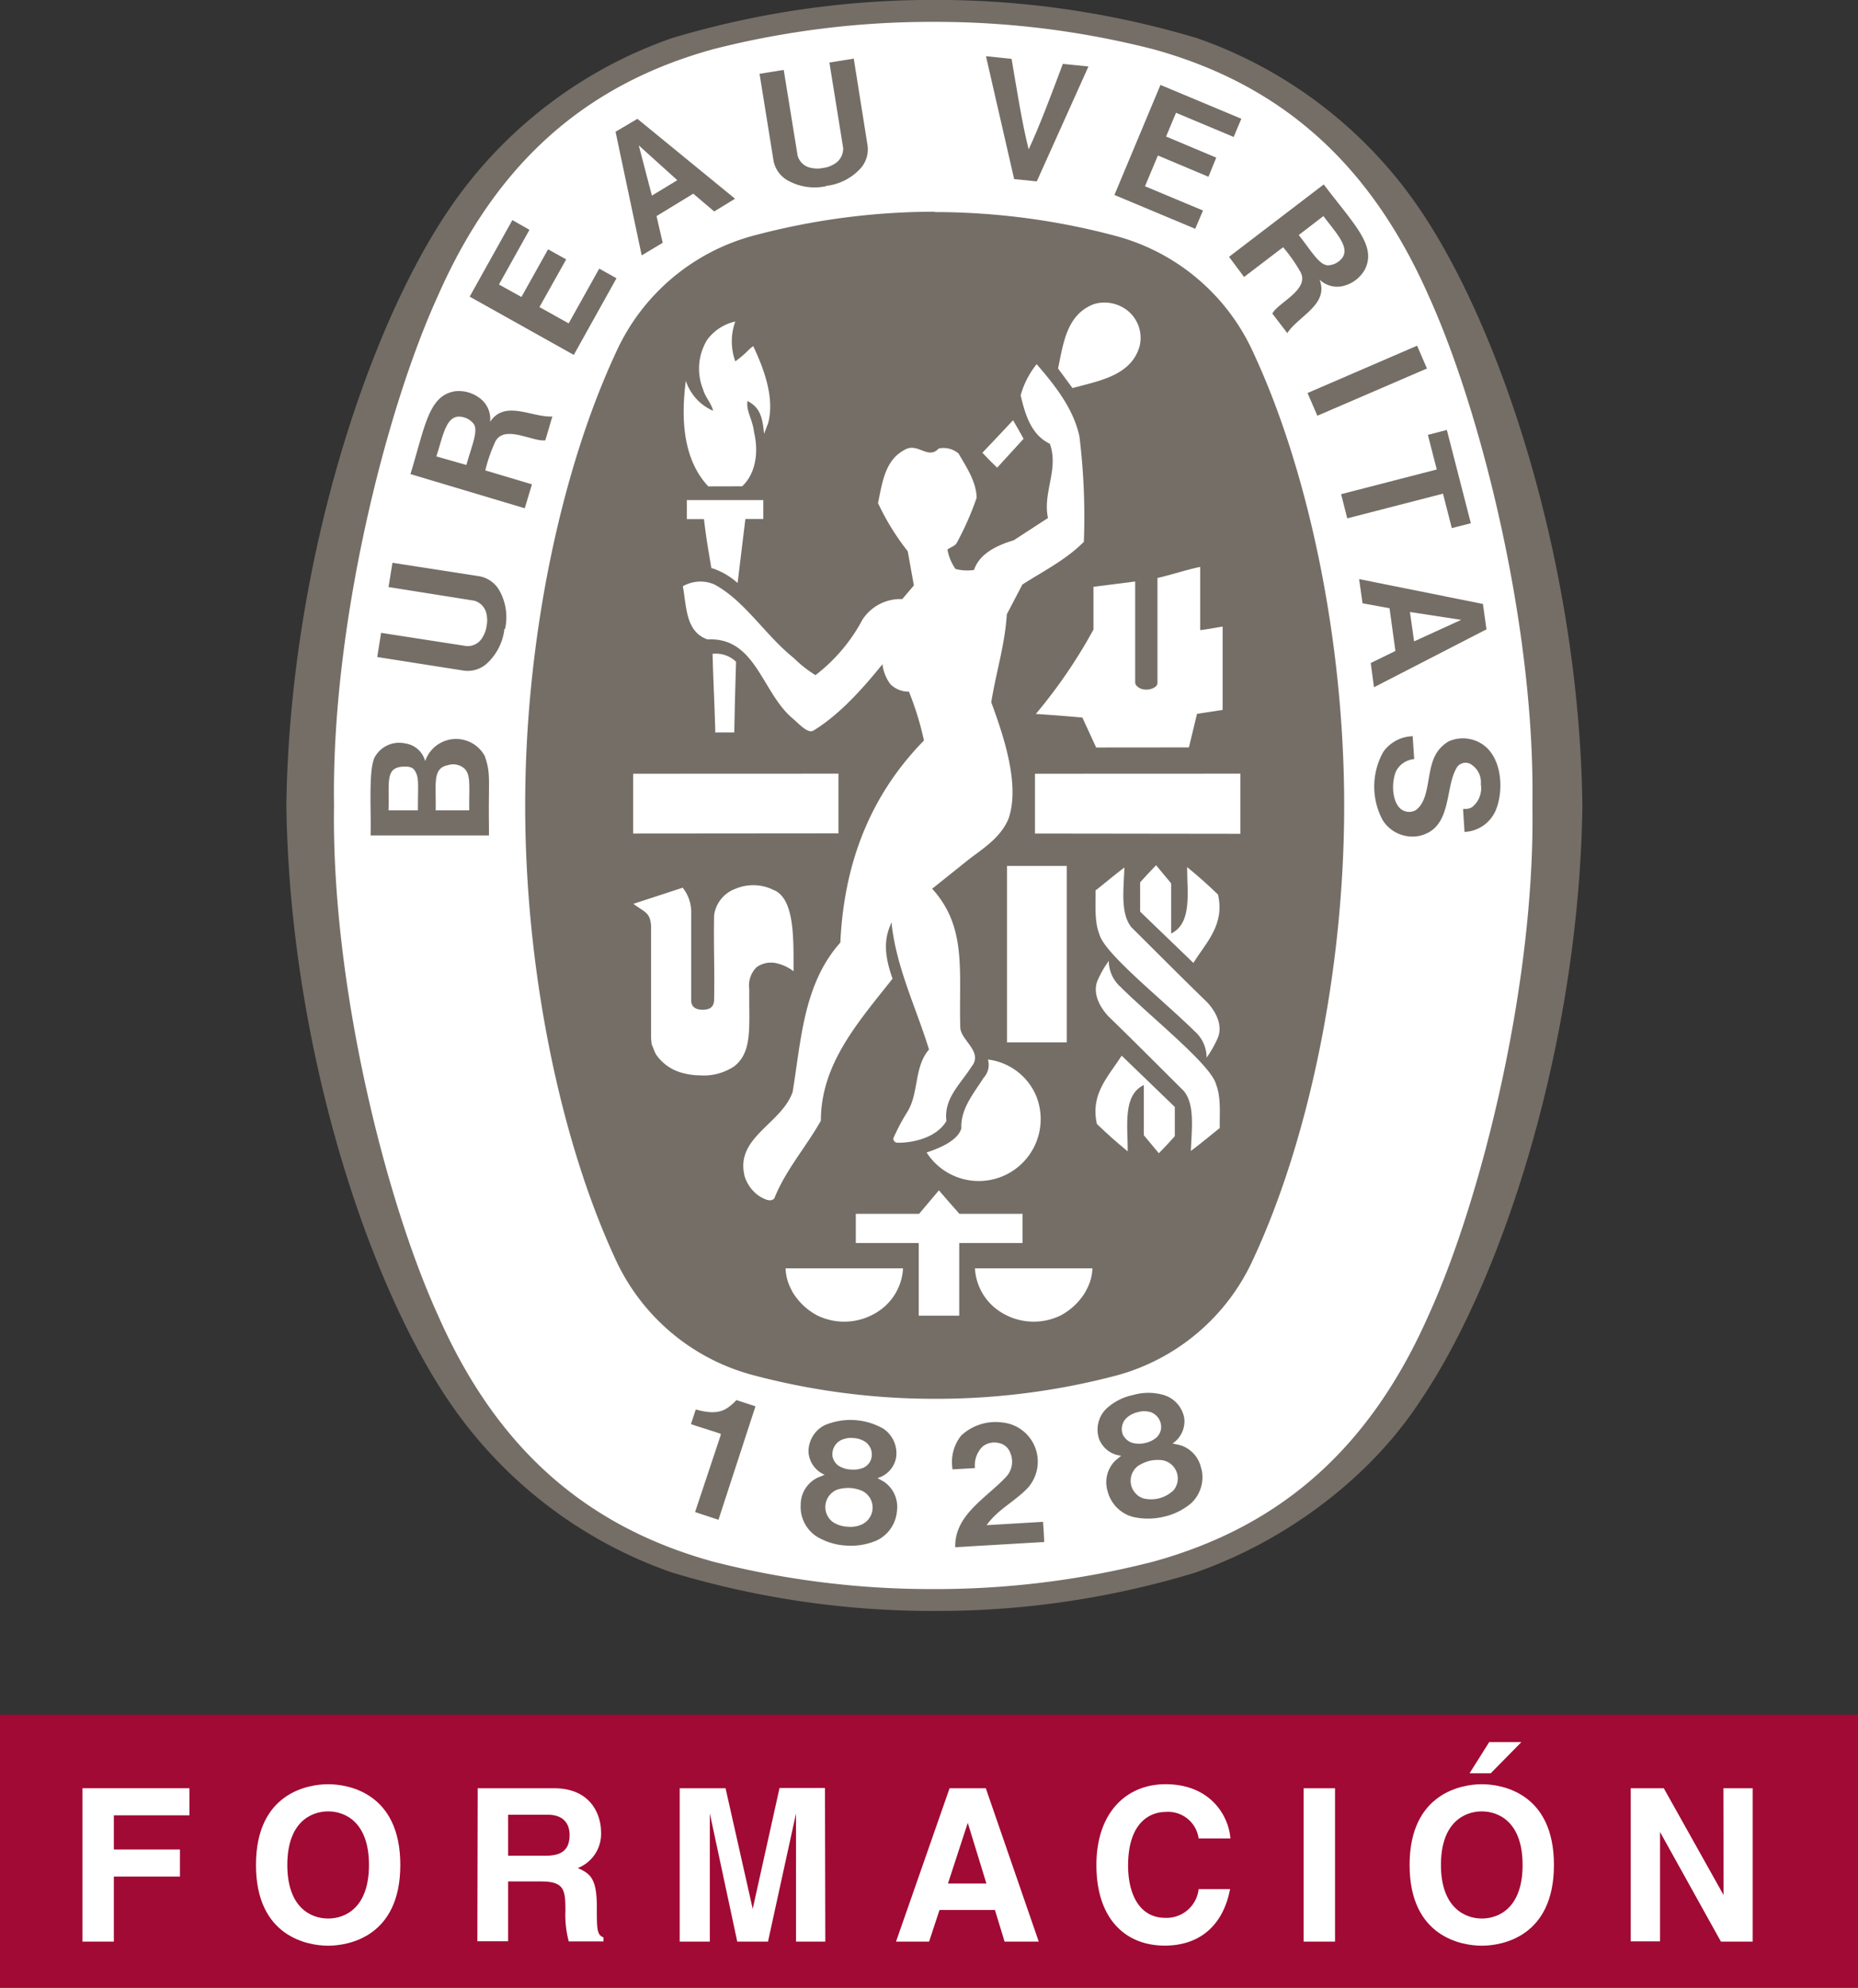<svg id="Capa_1" data-name="Capa 1" xmlns="http://www.w3.org/2000/svg" viewBox="0 0 217.54 232.65"><rect x="0" y="0" width="217.54" height="232.65" fill="#333333" stroke="none"/><title>LogoFormacion</title><path d="M98.19,20.05c.36-.12-.37.11,0,0" transform="translate(-19.51 -15.58)"/><path d="M98.19,20.05h0" transform="translate(-19.51 -15.58)"/><path d="M128.92,204.13h.22a103.67,103.67,0,0,0,30.29-4.48h0c10.39-3.61,20.26-10.86,26.22-19.89h0c9.83-14.38,18.76-42.19,19.13-69.87v-.08c-.37-27.68-9.3-55.48-19.13-69.88h0a52.4,52.4,0,0,0-26-19.89h0a106.71,106.71,0,0,0-30.73-4.47h0a106.58,106.58,0,0,0-30.73,4.47h0a52.32,52.32,0,0,0-26,19.89h0c-9.84,14.39-18.77,42.19-19.15,69.88v.08c.38,27.68,9.31,55.48,19.15,69.87h0a52.26,52.26,0,0,0,26,19.87h0a105.58,105.58,0,0,0,30.5,4.5Z" transform="translate(-19.51 -15.58)" style="fill:#756e66"/><path d="M198.93,109.85c.34,20.85-6,46.16-12.14,59.63-6.79,15.4-17.14,24.75-32.37,28.91a102.67,102.67,0,0,1-25.63,3.18h0a103.08,103.08,0,0,1-25.67-3.18c-15.21-4.16-25.58-13.51-32.35-28.91C64.63,156,58.29,130.71,58.62,109.85h0c-.33-20.85,6-46.15,12.15-59.62,6.77-15.4,17.14-24.76,32.35-28.92a103.36,103.36,0,0,1,25.67-3.17h0a103,103,0,0,1,25.63,3.17c15.22,4.16,25.58,13.52,32.37,28.92,6.12,13.46,12.48,38.77,12.14,59.62Z" transform="translate(-19.51 -15.58)" style="fill:#fff"/><path d="M129,40.4a82.41,82.41,0,0,1,21.27,2.83h0a24.65,24.65,0,0,1,16,13.66c6.4,13.75,10.62,33.52,10.62,53h0c0,19.45-4.21,39.21-10.62,53a24.65,24.65,0,0,1-16,13.67h0A82.59,82.59,0,0,1,129,179.3h-.23a82.62,82.62,0,0,1-21.27-2.82h0a24.67,24.67,0,0,1-16-13.67C85.16,149.07,81,129.3,81,109.85h0c0-19.44,4.2-39.21,10.62-53a24.67,24.67,0,0,1,16-13.66h0a82.44,82.44,0,0,1,21.27-2.83Z" transform="translate(-19.51 -15.58)" style="fill:#756e66"/><path d="M139.35,66.94a19.35,19.35,0,0,1-1.24-2.17" transform="translate(-19.51 -15.58)" style="fill:#fff"/><polygon points="98.17 90.55 98.17 97.54 74.13 97.56 74.13 90.56 98.17 90.55 98.17 90.55" style="fill:#fff"/><path d="M112.24,166.66a5.56,5.56,0,0,1-.75-2.63h13.75a6.44,6.44,0,0,1-2.84,5,7.22,7.22,0,0,1-7.19.52,7.42,7.42,0,0,1-3-2.91Z" transform="translate(-19.51 -15.58)" style="fill:#fff"/><path d="M127.09,161.07h-7.38v-3.42h7.41l2.32-2.75c1.13,1.32,1.22,1.41,2.4,2.75h7.39v3.42h-7.41v8.5h-4.74v-8.5Z" transform="translate(-19.51 -15.58)" style="fill:#fff"/><path d="M128,150.47c1.5-.5,3.65-1.37,4.07-2.83-.11-2.28,1.46-4.11,2.62-5.93a2.21,2.21,0,0,0,.49-2.12,7.06,7.06,0,0,1,5.65,4.26A7.25,7.25,0,0,1,128,150.47Z" transform="translate(-19.51 -15.58)" style="fill:#fff"/><path d="M110.21,119.81a5.35,5.35,0,0,0-4.55-.22,3.86,3.86,0,0,0-2.54,3.11c-.07,4.16.07,5.44,0,10-.07.72-.45,1.06-1.35,1.06s-1.34-.42-1.33-1.08V122.48a4.58,4.58,0,0,0-1-3l-5.29,1.73-.48.16c1.34,1,2,1,2.07,2.67v13.07l.07.7.19.45.16.42.17.33a5.41,5.41,0,0,0,3.38,2.22,7.32,7.32,0,0,0,1.7.21,6.41,6.41,0,0,0,4.07-1.06c2.18-1.71,1.7-4.69,1.76-9a3,3,0,0,1,.86-2.6,2.89,2.89,0,0,1,2.32-.46,5.11,5.11,0,0,1,2,.94c0-3.74.14-8.36-2.22-9.47Z" transform="translate(-19.51 -15.58)" style="fill:#fff"/><path d="M159.3,136.2c-3.87-3.79-10.56-9.08-11.09-11.33-.58-1.5-.4-3.32-.43-5.07,1.13-.88,2-1.64,3.38-2.69-.1,2.68-.47,5.39.82,7,3.16,3.14,6,6,8.86,8.77,1.06,1.14,1.9,2.77,1.21,4.28a13,13,0,0,1-1.27,2.21,4.09,4.09,0,0,0-1.47-3.15Z" transform="translate(-19.51 -15.58)" style="fill:#fff"/><path d="M137.41,116.93c3,0,3.9,0,7,0v20.65h-7l0-20.63Z" transform="translate(-19.51 -15.58)" style="fill:#fff"/><path d="M153,118.85c.74-.81,1-1.11,1.87-2l1.76,2.12v5.87h0c2.48-1.21,1.87-4.73,1.87-7.77,1.48,1.21,2.22,1.88,3.62,3.21.79,3.52-1.31,5.51-2.89,8l-6.23-6v-3.47Z" transform="translate(-19.51 -15.58)" style="fill:#fff"/><path d="M158.71,103.06l.95-3.93,3-.46V88.92c-1.18.18-1.66.3-2.63.41v-7.4c-1.59.33-3.3.91-5,1.3V95.51h0c0,.59-1,.79-1.15.78h-.25c-.61,0-1.21-.42-1.21-.83V83.64l-4.88.62v5a60.31,60.31,0,0,1-6.75,9.88c2.64.19,2.83.19,5.45.43l1.61,3.5Z" transform="translate(-19.51 -15.58)" style="fill:#fff"/><path d="M103.24,100.63c-.09-3.22-.22-5.34-.3-8.52a3.35,3.35,0,0,1,2.75.93c-.12,4.05-.12,4-.21,8.27h-2.23v-.68Z" transform="translate(-19.51 -15.58)" style="fill:#fff"/><path d="M102.8,82.09c-.53-3.18-.58-3.41-.87-5.75h-2V74.11c3.5,0,5.44,0,8.95,0v2.22h-2.1l-.91,7.49a8.26,8.26,0,0,0-3-1.74Z" transform="translate(-19.51 -15.58)" style="fill:#fff"/><path d="M102.44,72.51c-3-3.2-3.2-8-2.63-12.36h0A5.78,5.78,0,0,0,103,63.66c-.19-.86-.94-1.63-1.18-2.53a6.45,6.45,0,0,1,.51-5.81,5.62,5.62,0,0,1,3.27-2.11,6.87,6.87,0,0,0,0,4.66,11.13,11.13,0,0,0,1.54-1.31,4.74,4.74,0,0,1,.56-.47c1.2,2.55,2.54,6,1.75,9l-.48,1.27c-.19-2.09-.53-3.09-1.94-3.85-.19,1.21.59,2.09.77,3.68.58,2.46.12,4.9-1.4,6.31Z" transform="translate(-19.51 -15.58)" style="fill:#fff"/><path d="M139.35,66.94l-3.09,3.38c-.84-.8-.9-.88-1.73-1.75,1.59-1.67,1.75-1.84,3.59-3.8" transform="translate(-19.51 -15.58)" style="fill:#fff"/><path d="M143.39,58.71c.62-2.93,1-6.31,4.18-7.53a4.34,4.34,0,0,1,3.9.71,4.08,4.08,0,0,1,1.45,4.27c-1,3.4-4.76,4-7.84,4.84l-1.69-2.29Z" transform="translate(-19.51 -15.58)" style="fill:#fff"/><polygon points="145.23 90.55 145.23 97.59 121.18 97.56 121.18 90.56 145.23 90.55 145.23 90.55" style="fill:#fff"/><path d="M106.66,153.09c-1-4.44,4.39-6,5.66-9.72,1-6.17,1.29-12.66,5.58-17.47.42-9.06,3.35-17.07,9.79-23.65a35.38,35.38,0,0,0-1.76-5.72,3,3,0,0,1-2.17-.87,4.85,4.85,0,0,1-.93-2.34c-2.24,2.78-5,5.89-8.08,7.77-.56.31-1.27-.35-2.29-1.3-3.75-3-4.38-9.66-10.1-9.37-2.6-.87-2.47-3.93-2.9-6.22a4.13,4.13,0,0,1,3.68-.22c3.57,1.91,5.95,5.93,9.31,8.62a14.12,14.12,0,0,0,2.54,2,20,20,0,0,0,5.49-6.48,5.29,5.29,0,0,1,4.67-2.42l1.36-1.6-.72-4a28.78,28.78,0,0,1-3.48-5.64c.49-2.29.78-5,3.1-6.22,1.52-.94,2.75,1.2,4-.16a2.7,2.7,0,0,1,2.33.58c.95,1.64,2.06,3.27,2.12,5.17a34.49,34.49,0,0,1-2.33,5.29c-.2.38-.73.5-1.09.78a5.69,5.69,0,0,0,.94,2.27,5.31,5.31,0,0,0,2.17.12c.67-2,2.85-2.93,4.66-3.48l4-2.6c-.64-3,1.3-5.68.22-8.69-2.28-1.08-2.93-3.64-3.42-5.67a10.11,10.11,0,0,1,1.88-3.65l.13.16c2.18,2.53,4.18,5.14,4.87,8.28A77,77,0,0,1,146.41,79c-2.15,2.15-4.75,3.42-7.2,5l-1.82,3.48c-.22,3.59-1.27,6.82-1.82,10.3,1.55,4.2,3.38,9.8,2,13.68-1,2.32-3.22,3.58-4.83,4.87l-4.09,3.27c4.1,4.51,3.11,9.63,3.29,16.18,0,1.58,2.79,2.89,1.28,4.7-1.26,2-3.23,3.66-2.9,6.31-1.26,2.11-4.25,2.56-5.68,2.54a.5.5,0,0,1-.54-.51,24,24,0,0,1,1.58-3c1.46-2.23.8-5.32,2.6-7.4-1.49-4.87-3.74-9.37-4.36-14.56l0-.33c-1.22,2.38-.55,4.72.09,6.6-4,5.07-8.39,9.95-8.39,16.62-1.72,3.06-4.17,5.84-5.44,9.07-.42.54-1.23.07-1.72-.21a4.35,4.35,0,0,1-1.82-2.55Z" transform="translate(-19.51 -15.58)" style="fill:#fff"/><path d="M150.81,131.2c3.87,3.79,10.55,9.09,11.09,11.33.58,1.51.4,3.32.42,5.08-1.12.89-2,1.64-3.38,2.68.1-2.67.48-5.39-.81-7-3.15-3.13-6-6-8.86-8.77-1.05-1.14-1.9-2.78-1.21-4.28a12.41,12.41,0,0,1,1.27-2.2,4.09,4.09,0,0,0,1.48,3.14Z" transform="translate(-19.51 -15.58)" style="fill:#fff"/><path d="M157.06,148.56c-.74.82-1,1.12-1.87,2l-1.76-2.11v-5.88h0c-2.48,1.21-1.88,4.73-1.88,7.77-1.46-1.19-2.2-1.87-3.61-3.2-.79-3.51,1.3-5.51,2.9-8l6.22,6v3.47Z" transform="translate(-19.51 -15.58)" style="fill:#fff"/><path d="M146.65,166.66a5.57,5.57,0,0,0,.76-2.63H133.66a6.44,6.44,0,0,0,2.84,5,7.2,7.2,0,0,0,7.18.52,7.46,7.46,0,0,0,3-2.91Z" transform="translate(-19.51 -15.58)" style="fill:#fff"/><path d="M131.35,196.66c-.07-3.82,3.66-5.74,6-8.27a2.6,2.6,0,0,0,.42-2.82,1.72,1.72,0,0,0-1.22-1.07,2.23,2.23,0,0,0-2,.39,3.1,3.1,0,0,0-.89,2.52l-2.62.15a5,5,0,0,1,1-3.95,5.91,5.91,0,0,1,4.83-1.54,4.61,4.61,0,0,1,3,7.63c-1.54,1.64-3.55,2.54-4.84,4.39l6.6-.39c.06.81.11,1.61.14,2.36l-10.4.61Z" transform="translate(-19.51 -15.58)" style="fill:#756e66"/><path d="M107.93,180.16l0,.12-4.3,13.18-2.74-.9,3-9,0-.16c-1.1-.39-2.42-.76-3.48-1.14l.56-1.71c1.39.37,2.81.61,4-.4a5,5,0,0,0,.76-.7l2.22.72Z" transform="translate(-19.51 -15.58)" style="fill:#756e66"/><path d="M160.15,187.47a3.57,3.57,0,0,0-2.52-2.76l-.84-.18a3.1,3.1,0,0,0,1.37-3,3.45,3.45,0,0,0-2.42-2.68,6.44,6.44,0,0,0-3.54,0,6.59,6.59,0,0,0-3.16,1.61,3.43,3.43,0,0,0-.86,3.5,3.08,3.08,0,0,0,2.6,2l-.65.54a3.56,3.56,0,0,0-.94,3.61,4.17,4.17,0,0,0,2.92,3,7.87,7.87,0,0,0,3.63,0A7.5,7.5,0,0,0,159,191.5a4.18,4.18,0,0,0,1.18-4Zm-9.07-3.76a1.79,1.79,0,0,1,.26-2.1,2.78,2.78,0,0,1,1.36-.74,2.66,2.66,0,0,1,1.56,0,1.85,1.85,0,0,1,1.2,1.75,1.69,1.69,0,0,1-.56,1.22,2.94,2.94,0,0,1-1.31.63,3,3,0,0,1-1.44,0,1.74,1.74,0,0,1-1.08-.83Zm5.76,6.36a3.78,3.78,0,0,1-3.52.87,2.18,2.18,0,0,1-.56-3.79,5,5,0,0,1,1.34-.59h0a4.48,4.48,0,0,1,1.46-.08,2.17,2.17,0,0,1,1.29,3.6Z" transform="translate(-19.51 -15.58)" style="fill:#756e66"/><path d="M124.53,192.42A3.57,3.57,0,0,0,123,189l-.75-.42a3.07,3.07,0,0,0,2.19-2.48,3.47,3.47,0,0,0-1.5-3.3,7.76,7.76,0,0,0-6.88-.41,3.46,3.46,0,0,0-1.89,3.08,3.1,3.1,0,0,0,1.89,2.72l-.8.33a3.5,3.5,0,0,0-2,3.16,4.13,4.13,0,0,0,1.89,3.75,7.46,7.46,0,0,0,3.48,1.05,7.58,7.58,0,0,0,3.57-.62,4.17,4.17,0,0,0,2.33-3.49ZM117,186.13a1.84,1.84,0,0,1,.88-1.94,2.67,2.67,0,0,1,1.51-.3,2.78,2.78,0,0,1,1.48.48,1.82,1.82,0,0,1,.63,2,1.69,1.69,0,0,1-.9,1,3.15,3.15,0,0,1-1.43.21,3,3,0,0,1-1.39-.39,1.7,1.7,0,0,1-.78-1.1Zm3.61,7.78a3.18,3.18,0,0,1-1.84.36,3.36,3.36,0,0,1-1.78-.57,2.19,2.19,0,0,1,.6-3.79,4.46,4.46,0,0,1,1.45-.17h0a4.23,4.23,0,0,1,1.42.34,2.17,2.17,0,0,1,.15,3.82Z" transform="translate(-19.51 -15.58)" style="fill:#756e66"/><polygon points="167.07 43.13 154.24 48.66 153.09 46 165.92 40.46 167.07 43.13 167.07 43.13" style="fill:#756e66"/><path d="M138.25,36.54l-3.3-14.38,3,.31c.61,3.56,1.23,7.59,2,10.59,1.31-2.8,2.73-6.62,4-10l3,.3L140.9,36.81l-2.66-.27Z" transform="translate(-19.51 -15.58)" style="fill:#756e66"/><polygon points="64.17 29.18 61.05 34.76 58.42 33.3 61.99 26.9 59.99 25.76 54.99 34.72 67.18 41.54 72.18 32.57 70.16 31.44 66.58 37.85 63.16 35.94 66.29 30.36 64.17 29.18 64.17 29.18" style="fill:#756e66"/><path d="M76.29,104.11a3.82,3.82,0,0,0-7,.56,2.82,2.82,0,0,0-2.35-2.08A3.25,3.25,0,0,0,63.51,104c-.92,1.18-.52,6.37-.61,9.36H76.76v-1c-.08-5.51.24-6.19-.47-8.22Zm-7.88,6.32H65c.11-3.19-.41-4.91,1.54-5.11,1.16-.09,1.47.17,1.74.87s.16,1.47.16,4.24Zm6,0H70.52c.07-3.1-.42-4.93,1.43-5.29a2,2,0,0,1,1.92.38c.79.76.55,2,.58,4.9Z" transform="translate(-19.51 -15.58)" style="fill:#756e66"/><polygon points="167.18 50.9 169.4 50.32 172.21 61.24 169.98 61.81 168.95 57.78 157.74 60.67 157.02 57.84 168.22 54.95 167.18 50.9 167.18 50.9" style="fill:#756e66"/><path d="M116.22,37.34a6.44,6.44,0,0,0,4-2,3.35,3.35,0,0,0,.84-2.9l-1.59-10-2.85.46,1.61,10a2.08,2.08,0,0,1-1.1,1.91,3.07,3.07,0,0,1-1.27.43,3.24,3.24,0,0,1-1.33,0,2,2,0,0,1-1.64-1.48l-1.62-10-2.83.46,1.61,10a3.35,3.35,0,0,0,1.71,2.49,6.42,6.42,0,0,0,4.44.67Z" transform="translate(-19.51 -15.58)" style="fill:#756e66"/><path d="M193.14,86.27l-14.5-2.91.4,2.83,3.16.58.69,5L180,93.18l.38,2.84,13.17-6.78-.42-3Zm-8.06,4.4-.49-3.46,6,.92h0l-5.54,2.53Z" transform="translate(-19.51 -15.58)" style="fill:#756e66"/><path d="M191,110.26l.26,0,.32-.08.23-.09a2.82,2.82,0,0,0,1.08-2.72,2.46,2.46,0,0,0-1.29-2.41,1.24,1.24,0,0,0-1.44.33c-1.58,2.33-.48,7.28-4.54,8.14a4.11,4.11,0,0,1-4.24-1.89,8.31,8.31,0,0,1,.08-7.94,4.34,4.34,0,0,1,3.45-1.85l.18,2.68a2.63,2.63,0,0,0-2.13,1.42c-.58,1.4-.45,3.62.59,4.44a1.58,1.58,0,0,0,1.71.12c1.61-1.16,1.29-4,2.1-6a4.07,4.07,0,0,1,1.79-2.07,4.11,4.11,0,0,1,4.42.74c1.86,1.76,1.94,5.2,1.09,7.28a4.17,4.17,0,0,1-3.68,2.59l-.17-2.67Z" transform="translate(-19.51 -15.58)" style="fill:#756e66"/><path d="M78.65,89.17A6.37,6.37,0,0,0,78,84.73,3.37,3.37,0,0,0,75.46,83l-10-1.55L65,84.29l10,1.59a2,2,0,0,1,1.48,1.62,3.25,3.25,0,0,1,0,1.34,3.17,3.17,0,0,1-.44,1.27,2,2,0,0,1-1.91,1.09l-10-1.55-.45,2.83,10,1.57a3.35,3.35,0,0,0,2.89-.86,6.5,6.5,0,0,0,2-4Z" transform="translate(-19.51 -15.58)" style="fill:#756e66"/><path d="M94.14,29.49,91.58,31l3.06,14.47L97.1,44l-.72-3.13,4.3-2.62,2.45,2.08,2.44-1.49L94.14,29.49Zm1.7,9-1.54-5.89v0h0v0l4.51,4.07-3,1.82Z" transform="translate(-19.51 -15.58)" style="fill:#756e66"/><polygon points="142.4 18.45 136.53 15.98 137.69 13.2 144.44 16.03 145.34 13.9 135.87 9.94 130.48 22.82 139.94 26.78 140.85 24.64 134.06 21.8 135.57 18.2 141.49 20.69 142.4 18.45 142.4 18.45" style="fill:#756e66"/><path d="M76.89,65A3.06,3.06,0,0,0,76,62.45a4.06,4.06,0,0,0-3.18-1.08c-3.11.48-3.52,4-5.25,9.7l13.38,4,.84-2.8L76.54,70.7l-.21-.06a18.14,18.14,0,0,1,1.13-3.28c1-2.21,4.5,0,5.9-.25l.82-2.78c-2.38.13-5.58-2-7.29.63Zm-2.78,5-3.51-1c.78-2.38,1.12-4.79,2.79-4.65a2.22,2.22,0,0,1,1.54.79c.65.8-.19,2.59-.82,4.89Z" transform="translate(-19.51 -15.58)" style="fill:#756e66"/><path d="M174.48,37.18l-11.07,8.46L165.17,48l4.38-3.34.19-.14a18.21,18.21,0,0,1,2,2.84c1.23,2.08-2.63,3.66-3.26,4.92l1.75,2.29c1.29-2,4.91-3.34,3.78-6.26a3,3,0,0,0,2.55.79,4,4,0,0,0,2.74-1.95c1.43-2.8-1.2-5.23-4.77-9.94Zm2.1,8.68a2.17,2.17,0,0,1-1.53.77c-1.06.05-2-1.68-3.48-3.54l2.89-2.22c1.49,2,3.22,3.72,2.12,5Z" transform="translate(-19.51 -15.58)" style="fill:#756e66"/><path d="M128.28,232.25" transform="translate(-19.51 -15.58)" style="fill:#756e66"/><polygon points="217.54 232.66 217.54 200.7 0 200.7 0 232.66 217.54 232.66 217.54 232.66" style="fill:#a10a34"/><path d="M128.28,269.27" transform="translate(-19.51 -15.58)" style="fill:#ac003b"/><path d="M32.84,242.83H29.16V224.88H41.69v3.17H32.84v4h7.74v3.17H32.84Z" transform="translate(-19.51 -15.58)" style="fill:#fff"/><path d="M57.93,224.41c2.33,0,8.45,1,8.45,9.45s-6.13,9.45-8.45,9.45-8.45-1-8.45-9.45S55.6,224.41,57.93,224.41Zm0,15.72c2,0,4.78-1.25,4.78-6.27s-2.79-6.27-4.78-6.27-4.78,1.25-4.78,6.27S55.94,240.13,57.93,240.13Z" transform="translate(-19.51 -15.58)" style="fill:#fff"/><path d="M75.44,224.88h8.9c4.68,0,5.54,3.52,5.54,5.07a4.29,4.29,0,0,1-2.72,4.27c1.45.65,2.23,1.2,2.23,4.55,0,2.62,0,3.27.78,3.57v.47H86.1a12.18,12.18,0,0,1-.39-3.62c0-2.45-.15-3.4-2.87-3.4H79v7h-3.6Zm7.92,7.9c1.91,0,2.84-.67,2.84-2.45,0-.95-.42-2.35-2.57-2.35H79v4.8Z" transform="translate(-19.51 -15.58)" style="fill:#fff"/><path d="M116.14,242.83h-3.43v-15h0l-3.28,15h-3.6l-3.21-15h0v15H99.09V224.88h5.37L107.64,239h0l3.14-14.15h5.32Z" transform="translate(-19.51 -15.58)" style="fill:#fff"/><path d="M128.29,242.83h-3.87l6.27-17.95h4.24l6.2,17.95h-4l-1.13-3.7h-6.49Zm2.21-6.8H135l-2.18-7.1h0Z" transform="translate(-19.51 -15.58)" style="fill:#fff"/><path d="M159.85,230.76a3.6,3.6,0,0,0-3.9-3.1c-1.76,0-4.36,1.2-4.36,6.27,0,3.22,1.25,6.12,4.36,6.12a3.78,3.78,0,0,0,3.9-3.37h3.68c-.73,3.9-3.23,6.62-7.65,6.62-4.68,0-8-3.22-8-9.42s3.55-9.47,8.09-9.47c5.27,0,7.4,3.7,7.6,6.35Z" transform="translate(-19.51 -15.58)" style="fill:#fff"/><path d="M175.82,242.83h-3.68V224.88h3.68Z" transform="translate(-19.51 -15.58)" style="fill:#fff"/><path d="M193,224.41c2.33,0,8.45,1,8.45,9.45s-6.13,9.45-8.45,9.45-8.45-1-8.45-9.45S190.72,224.41,193,224.41Zm0,15.72c2,0,4.78-1.25,4.78-6.27s-2.79-6.27-4.78-6.27-4.78,1.25-4.78,6.27S191.06,240.13,193,240.13Zm1.05-17h-2.48l2.3-3.65h3.77Z" transform="translate(-19.51 -15.58)" style="fill:#fff"/><path d="M221.29,224.88h3.43v17.95H221L213.87,230h0v12.8h-3.43V224.88h3.87l7,12.5h0Z" transform="translate(-19.51 -15.58)" style="fill:#fff"/></svg>